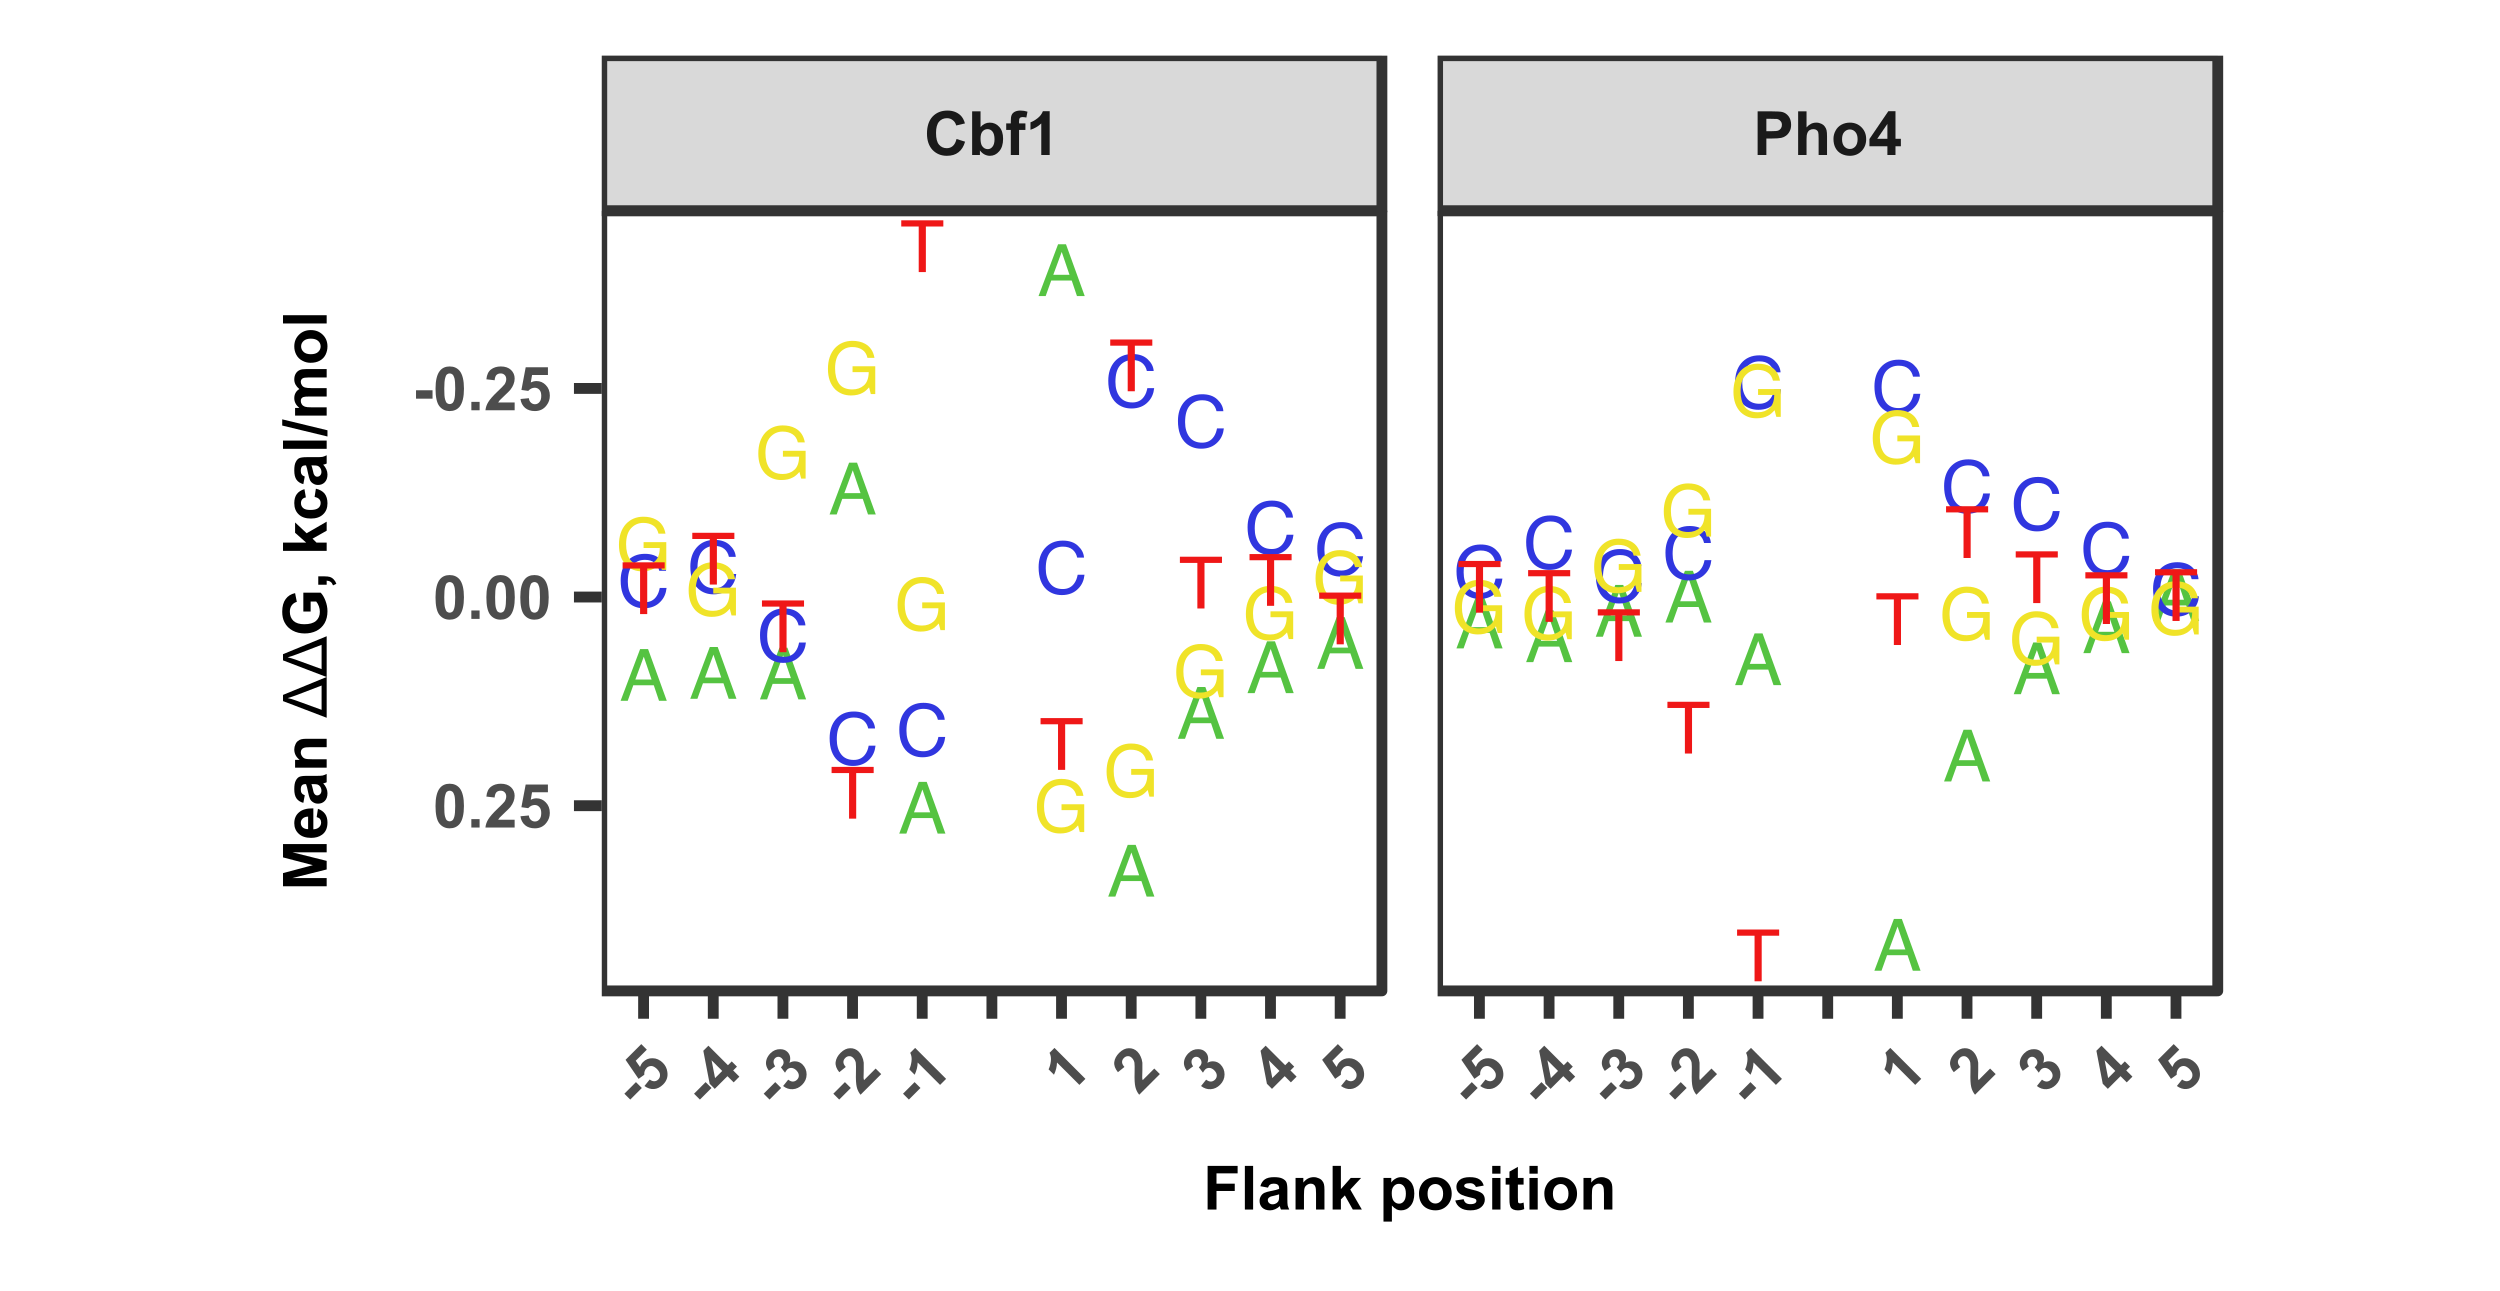 <?xml version="1.0" encoding="UTF-8"?>
<svg xmlns="http://www.w3.org/2000/svg" xmlns:xlink="http://www.w3.org/1999/xlink" width="246pt" height="127pt" viewBox="0 0 246 127" version="1.1">
<defs>
<g>
<symbol overflow="visible" id="glyph0-0">
<path style="stroke:none;" d="M 0.234 0 L 0.234 -5.094 L 4.281 -5.094 L 4.281 0 Z M 3.641 -0.641 L 3.641 -4.453 L 0.875 -4.453 L 0.875 -0.641 Z "/>
</symbol>
<symbol overflow="visible" id="glyph0-1">
<path style="stroke:none;" d="M 3.156 -2.094 L 2.391 -4.344 L 1.562 -2.094 Z M 2.031 -5.094 L 2.812 -5.094 L 4.656 0 L 3.891 0 L 3.375 -1.531 L 1.359 -1.531 L 0.812 0 L 0.109 0 Z M 2.375 -5.094 Z "/>
</symbol>
<symbol overflow="visible" id="glyph0-2">
<path style="stroke:none;" d="M 2.688 -5.234 C 3.332 -5.234 3.832 -5.062 4.188 -4.719 C 4.551 -4.383 4.75 -4 4.781 -3.562 L 4.109 -3.562 C 4.035 -3.895 3.883 -4.156 3.656 -4.344 C 3.426 -4.539 3.109 -4.641 2.703 -4.641 C 2.191 -4.641 1.781 -4.461 1.469 -4.109 C 1.164 -3.754 1.016 -3.211 1.016 -2.484 C 1.016 -1.891 1.156 -1.406 1.438 -1.031 C 1.719 -0.656 2.133 -0.469 2.688 -0.469 C 3.195 -0.469 3.582 -0.664 3.844 -1.062 C 3.988 -1.27 4.094 -1.539 4.156 -1.875 L 4.828 -1.875 C 4.773 -1.332 4.578 -0.883 4.234 -0.531 C 3.828 -0.094 3.281 0.125 2.594 0.125 C 2.008 0.125 1.516 -0.051 1.109 -0.406 C 0.578 -0.883 0.312 -1.617 0.312 -2.609 C 0.312 -3.359 0.508 -3.973 0.906 -4.453 C 1.344 -4.973 1.938 -5.234 2.688 -5.234 Z M 2.547 -5.234 Z "/>
</symbol>
<symbol overflow="visible" id="glyph0-3">
<path style="stroke:none;" d="M 2.75 -5.234 C 3.227 -5.234 3.641 -5.141 3.984 -4.953 C 4.492 -4.68 4.805 -4.219 4.922 -3.562 L 4.234 -3.562 C 4.148 -3.926 3.977 -4.191 3.719 -4.359 C 3.457 -4.535 3.129 -4.625 2.734 -4.625 C 2.254 -4.625 1.852 -4.445 1.531 -4.094 C 1.207 -3.738 1.047 -3.211 1.047 -2.516 C 1.047 -1.898 1.176 -1.398 1.438 -1.016 C 1.707 -0.641 2.145 -0.453 2.75 -0.453 C 3.207 -0.453 3.586 -0.586 3.891 -0.859 C 4.191 -1.129 4.348 -1.562 4.359 -2.156 L 2.766 -2.156 L 2.766 -2.734 L 5 -2.734 L 5 0 L 4.562 0 L 4.391 -0.656 C 4.16 -0.395 3.953 -0.219 3.766 -0.125 C 3.461 0.051 3.078 0.141 2.609 0.141 C 2.004 0.141 1.488 -0.055 1.062 -0.453 C 0.582 -0.941 0.344 -1.613 0.344 -2.469 C 0.344 -3.32 0.57 -4.004 1.031 -4.516 C 1.477 -4.992 2.051 -5.234 2.75 -5.234 Z M 2.625 -5.234 Z "/>
</symbol>
<symbol overflow="visible" id="glyph0-4">
<path style="stroke:none;" d="M 4.25 -5.094 L 4.25 -4.484 L 2.531 -4.484 L 2.531 0 L 1.828 0 L 1.828 -4.484 L 0.109 -4.484 L 0.109 -5.094 Z "/>
</symbol>
<symbol overflow="visible" id="glyph1-0">
<path style="stroke:none;" d="M 0.75 0 L 0.75 -3.75 L 3.75 -3.75 L 3.75 0 Z M 0.844 -0.094 L 3.656 -0.094 L 3.656 -3.656 L 0.844 -3.656 Z "/>
</symbol>
<symbol overflow="visible" id="glyph1-1">
<path style="stroke:none;" d="M 3.188 -1.578 L 4.031 -1.312 C 3.895 -0.844 3.676 -0.492 3.375 -0.266 C 3.082 -0.035 2.703 0.078 2.234 0.078 C 1.672 0.078 1.203 -0.113 0.828 -0.5 C 0.461 -0.895 0.281 -1.43 0.281 -2.109 C 0.281 -2.828 0.461 -3.383 0.828 -3.781 C 1.203 -4.176 1.691 -4.375 2.297 -4.375 C 2.816 -4.375 3.242 -4.219 3.578 -3.906 C 3.773 -3.719 3.922 -3.453 4.016 -3.109 L 3.156 -2.906 C 3.102 -3.125 2.992 -3.297 2.828 -3.422 C 2.672 -3.555 2.477 -3.625 2.25 -3.625 C 1.926 -3.625 1.664 -3.508 1.469 -3.281 C 1.27 -3.051 1.172 -2.68 1.172 -2.172 C 1.172 -1.629 1.27 -1.242 1.469 -1.016 C 1.664 -0.785 1.922 -0.672 2.234 -0.672 C 2.461 -0.672 2.66 -0.742 2.828 -0.891 C 2.992 -1.035 3.113 -1.266 3.188 -1.578 Z "/>
</symbol>
<symbol overflow="visible" id="glyph1-2">
<path style="stroke:none;" d="M 0.391 0 L 0.391 -4.297 L 1.219 -4.297 L 1.219 -2.75 C 1.469 -3.039 1.77 -3.188 2.125 -3.188 C 2.5 -3.188 2.812 -3.047 3.062 -2.766 C 3.312 -2.492 3.438 -2.102 3.438 -1.594 C 3.438 -1.062 3.305 -0.648 3.047 -0.359 C 2.797 -0.066 2.492 0.078 2.141 0.078 C 1.953 0.078 1.77 0.031 1.594 -0.062 C 1.426 -0.156 1.281 -0.285 1.156 -0.453 L 1.156 0 Z M 1.219 -1.625 C 1.219 -1.301 1.266 -1.062 1.359 -0.906 C 1.504 -0.688 1.695 -0.578 1.938 -0.578 C 2.113 -0.578 2.266 -0.656 2.391 -0.812 C 2.523 -0.969 2.594 -1.211 2.594 -1.547 C 2.594 -1.898 2.523 -2.156 2.391 -2.312 C 2.266 -2.469 2.102 -2.547 1.906 -2.547 C 1.707 -2.547 1.539 -2.469 1.406 -2.312 C 1.281 -2.164 1.219 -1.938 1.219 -1.625 Z "/>
</symbol>
<symbol overflow="visible" id="glyph1-3">
<path style="stroke:none;" d="M 0.078 -3.109 L 0.531 -3.109 L 0.531 -3.344 C 0.531 -3.602 0.555 -3.797 0.609 -3.922 C 0.66 -4.055 0.758 -4.164 0.906 -4.25 C 1.062 -4.332 1.254 -4.375 1.484 -4.375 C 1.723 -4.375 1.953 -4.336 2.172 -4.266 L 2.062 -3.688 C 1.926 -3.719 1.801 -3.734 1.688 -3.734 C 1.562 -3.734 1.473 -3.703 1.422 -3.641 C 1.367 -3.586 1.344 -3.484 1.344 -3.328 L 1.344 -3.109 L 1.969 -3.109 L 1.969 -2.469 L 1.344 -2.469 L 1.344 0 L 0.531 0 L 0.531 -2.469 L 0.078 -2.469 Z "/>
</symbol>
<symbol overflow="visible" id="glyph1-4">
<path style="stroke:none;" d="M 2.359 0 L 1.531 0 L 1.531 -3.109 C 1.238 -2.828 0.883 -2.617 0.469 -2.484 L 0.469 -3.219 C 0.688 -3.289 0.922 -3.426 1.172 -3.625 C 1.422 -3.82 1.594 -4.051 1.688 -4.312 L 2.359 -4.312 Z "/>
</symbol>
<symbol overflow="visible" id="glyph1-5">
<path style="stroke:none;" d="M 0.438 0 L 0.438 -4.297 L 1.828 -4.297 C 2.359 -4.297 2.703 -4.273 2.859 -4.234 C 3.109 -4.172 3.316 -4.031 3.484 -3.812 C 3.648 -3.594 3.734 -3.312 3.734 -2.969 C 3.734 -2.707 3.68 -2.488 3.578 -2.312 C 3.484 -2.133 3.363 -1.992 3.219 -1.891 C 3.07 -1.785 2.922 -1.719 2.766 -1.688 C 2.555 -1.645 2.258 -1.625 1.875 -1.625 L 1.297 -1.625 L 1.297 0 Z M 1.297 -3.562 L 1.297 -2.344 L 1.781 -2.344 C 2.125 -2.344 2.352 -2.363 2.469 -2.406 C 2.582 -2.457 2.672 -2.531 2.734 -2.625 C 2.797 -2.719 2.828 -2.832 2.828 -2.969 C 2.828 -3.125 2.781 -3.25 2.688 -3.344 C 2.602 -3.445 2.488 -3.516 2.344 -3.547 C 2.238 -3.555 2.031 -3.562 1.719 -3.562 Z "/>
</symbol>
<symbol overflow="visible" id="glyph1-6">
<path style="stroke:none;" d="M 1.25 -4.297 L 1.25 -2.719 C 1.52 -3.031 1.836 -3.188 2.203 -3.188 C 2.391 -3.188 2.555 -3.148 2.703 -3.078 C 2.859 -3.004 2.973 -2.91 3.047 -2.797 C 3.129 -2.691 3.188 -2.57 3.219 -2.438 C 3.25 -2.312 3.266 -2.109 3.266 -1.828 L 3.266 0 L 2.438 0 L 2.438 -1.641 C 2.438 -1.973 2.422 -2.18 2.391 -2.266 C 2.359 -2.348 2.301 -2.414 2.219 -2.469 C 2.145 -2.52 2.047 -2.547 1.922 -2.547 C 1.785 -2.547 1.664 -2.516 1.562 -2.453 C 1.457 -2.391 1.379 -2.289 1.328 -2.156 C 1.273 -2.02 1.25 -1.82 1.25 -1.562 L 1.25 0 L 0.422 0 L 0.422 -4.297 Z "/>
</symbol>
<symbol overflow="visible" id="glyph1-7">
<path style="stroke:none;" d="M 0.234 -1.594 C 0.234 -1.875 0.301 -2.141 0.438 -2.391 C 0.57 -2.648 0.766 -2.848 1.016 -2.984 C 1.266 -3.117 1.539 -3.188 1.844 -3.188 C 2.312 -3.188 2.695 -3.031 3 -2.719 C 3.301 -2.414 3.453 -2.031 3.453 -1.562 C 3.453 -1.094 3.301 -0.703 3 -0.391 C 2.695 -0.078 2.312 0.078 1.844 0.078 C 1.562 0.078 1.289 0.016 1.031 -0.109 C 0.77 -0.242 0.57 -0.438 0.438 -0.688 C 0.301 -0.938 0.234 -1.238 0.234 -1.594 Z M 1.078 -1.562 C 1.078 -1.25 1.148 -1.008 1.297 -0.844 C 1.453 -0.676 1.633 -0.594 1.844 -0.594 C 2.062 -0.594 2.242 -0.676 2.391 -0.844 C 2.535 -1.008 2.609 -1.25 2.609 -1.562 C 2.609 -1.863 2.535 -2.098 2.391 -2.266 C 2.242 -2.43 2.062 -2.516 1.844 -2.516 C 1.633 -2.516 1.453 -2.43 1.297 -2.266 C 1.148 -2.098 1.078 -1.863 1.078 -1.562 Z "/>
</symbol>
<symbol overflow="visible" id="glyph1-8">
<path style="stroke:none;" d="M 1.875 0 L 1.875 -0.859 L 0.109 -0.859 L 0.109 -1.578 L 1.969 -4.312 L 2.672 -4.312 L 2.672 -1.594 L 3.203 -1.594 L 3.203 -0.859 L 2.672 -0.859 L 2.672 0 Z M 1.875 -1.594 L 1.875 -3.062 L 0.875 -1.594 Z "/>
</symbol>
<symbol overflow="visible" id="glyph1-9">
<path style="stroke:none;" d="M 0.328 -1.141 L 0.328 -1.969 L 1.953 -1.969 L 1.953 -1.141 Z "/>
</symbol>
<symbol overflow="visible" id="glyph1-10">
<path style="stroke:none;" d="M 1.641 -4.312 C 2.055 -4.312 2.383 -4.164 2.625 -3.875 C 2.906 -3.52 3.047 -2.938 3.047 -2.125 C 3.047 -1.312 2.906 -0.723 2.625 -0.359 C 2.383 -0.066 2.055 0.078 1.641 0.078 C 1.223 0.078 0.883 -0.082 0.625 -0.406 C 0.375 -0.727 0.25 -1.301 0.25 -2.125 C 0.25 -2.938 0.391 -3.52 0.672 -3.875 C 0.898 -4.164 1.223 -4.312 1.641 -4.312 Z M 1.641 -3.625 C 1.547 -3.625 1.457 -3.594 1.375 -3.531 C 1.301 -3.469 1.242 -3.352 1.203 -3.188 C 1.141 -2.977 1.109 -2.625 1.109 -2.125 C 1.109 -1.613 1.133 -1.266 1.188 -1.078 C 1.238 -0.891 1.301 -0.766 1.375 -0.703 C 1.457 -0.641 1.547 -0.609 1.641 -0.609 C 1.742 -0.609 1.832 -0.641 1.906 -0.703 C 1.988 -0.766 2.051 -0.879 2.094 -1.047 C 2.156 -1.254 2.188 -1.613 2.188 -2.125 C 2.188 -2.625 2.16 -2.969 2.109 -3.156 C 2.055 -3.344 1.988 -3.469 1.906 -3.531 C 1.832 -3.594 1.742 -3.625 1.641 -3.625 Z "/>
</symbol>
<symbol overflow="visible" id="glyph1-11">
<path style="stroke:none;" d="M 0.438 0 L 0.438 -0.828 L 1.25 -0.828 L 1.25 0 Z "/>
</symbol>
<symbol overflow="visible" id="glyph1-12">
<path style="stroke:none;" d="M 3.031 -0.766 L 3.031 0 L 0.156 0 C 0.188 -0.289 0.281 -0.562 0.438 -0.812 C 0.594 -1.07 0.898 -1.422 1.359 -1.859 C 1.723 -2.203 1.953 -2.438 2.047 -2.562 C 2.148 -2.727 2.203 -2.895 2.203 -3.062 C 2.203 -3.238 2.148 -3.375 2.047 -3.469 C 1.953 -3.57 1.82 -3.625 1.656 -3.625 C 1.477 -3.625 1.336 -3.57 1.234 -3.469 C 1.141 -3.363 1.082 -3.191 1.062 -2.953 L 0.25 -3.047 C 0.289 -3.492 0.441 -3.816 0.703 -4.016 C 0.961 -4.211 1.285 -4.312 1.672 -4.312 C 2.098 -4.312 2.43 -4.195 2.672 -3.969 C 2.91 -3.738 3.031 -3.457 3.031 -3.125 C 3.031 -2.926 2.992 -2.738 2.922 -2.562 C 2.859 -2.383 2.754 -2.203 2.609 -2.016 C 2.504 -1.891 2.32 -1.707 2.062 -1.469 C 1.801 -1.227 1.633 -1.066 1.562 -0.984 C 1.5 -0.91 1.445 -0.836 1.406 -0.766 Z "/>
</symbol>
<symbol overflow="visible" id="glyph1-13">
<path style="stroke:none;" d="M 0.266 -1.109 L 1.094 -1.188 C 1.113 -1 1.18 -0.852 1.297 -0.75 C 1.41 -0.645 1.539 -0.594 1.688 -0.594 C 1.863 -0.594 2.008 -0.66 2.125 -0.797 C 2.25 -0.93 2.312 -1.141 2.312 -1.422 C 2.312 -1.691 2.25 -1.891 2.125 -2.016 C 2.008 -2.148 1.859 -2.219 1.672 -2.219 C 1.43 -2.219 1.219 -2.113 1.031 -1.906 L 0.359 -2 L 0.781 -4.234 L 2.969 -4.234 L 2.969 -3.469 L 1.406 -3.469 L 1.281 -2.734 C 1.469 -2.828 1.656 -2.875 1.844 -2.875 C 2.207 -2.875 2.516 -2.738 2.766 -2.469 C 3.023 -2.207 3.156 -1.863 3.156 -1.438 C 3.156 -1.082 3.051 -0.77 2.844 -0.5 C 2.562 -0.113 2.176 0.078 1.688 0.078 C 1.289 0.078 0.969 -0.023 0.719 -0.234 C 0.469 -0.453 0.316 -0.742 0.266 -1.109 Z "/>
</symbol>
<symbol overflow="visible" id="glyph1-14">
<path style="stroke:none;" d="M 0.438 0 L 0.438 -4.297 L 3.391 -4.297 L 3.391 -3.562 L 1.312 -3.562 L 1.312 -2.547 L 3.109 -2.547 L 3.109 -1.828 L 1.312 -1.828 L 1.312 0 Z "/>
</symbol>
<symbol overflow="visible" id="glyph1-15">
<path style="stroke:none;" d="M 0.438 0 L 0.438 -4.297 L 1.25 -4.297 L 1.25 0 Z "/>
</symbol>
<symbol overflow="visible" id="glyph1-16">
<path style="stroke:none;" d="M 1.047 -2.156 L 0.297 -2.297 C 0.379 -2.598 0.523 -2.82 0.734 -2.969 C 0.941 -3.113 1.242 -3.188 1.641 -3.188 C 2.016 -3.188 2.289 -3.141 2.469 -3.047 C 2.645 -2.961 2.77 -2.852 2.844 -2.719 C 2.914 -2.582 2.953 -2.336 2.953 -1.984 L 2.953 -1.016 C 2.953 -0.742 2.961 -0.539 2.984 -0.406 C 3.016 -0.281 3.066 -0.145 3.141 0 L 2.328 0 C 2.297 -0.051 2.266 -0.133 2.234 -0.25 C 2.223 -0.289 2.219 -0.32 2.219 -0.344 C 2.07 -0.207 1.914 -0.102 1.75 -0.031 C 1.594 0.039 1.426 0.078 1.25 0.078 C 0.926 0.078 0.672 -0.008 0.484 -0.188 C 0.305 -0.363 0.219 -0.582 0.219 -0.844 C 0.219 -1.02 0.258 -1.176 0.344 -1.312 C 0.426 -1.457 0.539 -1.566 0.688 -1.641 C 0.844 -1.711 1.062 -1.773 1.344 -1.828 C 1.727 -1.898 1.992 -1.969 2.141 -2.031 L 2.141 -2.109 C 2.141 -2.266 2.098 -2.375 2.016 -2.438 C 1.941 -2.508 1.801 -2.547 1.594 -2.547 C 1.445 -2.547 1.332 -2.516 1.25 -2.453 C 1.164 -2.398 1.098 -2.301 1.047 -2.156 Z M 2.141 -1.5 C 2.035 -1.457 1.867 -1.41 1.641 -1.359 C 1.41 -1.316 1.266 -1.27 1.203 -1.219 C 1.086 -1.145 1.031 -1.051 1.031 -0.938 C 1.031 -0.82 1.07 -0.723 1.156 -0.641 C 1.25 -0.555 1.363 -0.516 1.5 -0.516 C 1.645 -0.516 1.785 -0.562 1.922 -0.656 C 2.016 -0.727 2.078 -0.816 2.109 -0.922 C 2.129 -0.992 2.141 -1.129 2.141 -1.328 Z "/>
</symbol>
<symbol overflow="visible" id="glyph1-17">
<path style="stroke:none;" d="M 3.266 0 L 2.438 0 L 2.438 -1.594 C 2.438 -1.926 2.414 -2.141 2.375 -2.234 C 2.344 -2.336 2.285 -2.414 2.203 -2.469 C 2.129 -2.52 2.035 -2.547 1.922 -2.547 C 1.785 -2.547 1.66 -2.504 1.547 -2.422 C 1.43 -2.348 1.352 -2.25 1.312 -2.125 C 1.27 -2 1.25 -1.758 1.25 -1.406 L 1.25 0 L 0.422 0 L 0.422 -3.109 L 1.188 -3.109 L 1.188 -2.656 C 1.457 -3.008 1.801 -3.188 2.219 -3.188 C 2.395 -3.188 2.555 -3.148 2.703 -3.078 C 2.859 -3.016 2.973 -2.93 3.047 -2.828 C 3.129 -2.734 3.188 -2.617 3.219 -2.484 C 3.25 -2.359 3.266 -2.176 3.266 -1.938 Z "/>
</symbol>
<symbol overflow="visible" id="glyph1-18">
<path style="stroke:none;" d="M 0.406 0 L 0.406 -4.297 L 1.219 -4.297 L 1.219 -2.016 L 2.188 -3.109 L 3.203 -3.109 L 2.141 -1.969 L 3.281 0 L 2.391 0 L 1.609 -1.391 L 1.219 -1 L 1.219 0 Z "/>
</symbol>
<symbol overflow="visible" id="glyph1-19">
<path style="stroke:none;" d=""/>
</symbol>
<symbol overflow="visible" id="glyph1-20">
<path style="stroke:none;" d="M 0.406 -3.109 L 1.172 -3.109 L 1.172 -2.656 C 1.273 -2.812 1.41 -2.938 1.578 -3.031 C 1.742 -3.133 1.93 -3.188 2.141 -3.188 C 2.504 -3.188 2.812 -3.039 3.062 -2.75 C 3.312 -2.469 3.438 -2.078 3.438 -1.578 C 3.438 -1.055 3.312 -0.648 3.062 -0.359 C 2.812 -0.066 2.504 0.078 2.141 0.078 C 1.961 0.078 1.805 0.039 1.672 -0.031 C 1.535 -0.102 1.391 -0.223 1.234 -0.391 L 1.234 1.188 L 0.406 1.188 Z M 1.219 -1.609 C 1.219 -1.254 1.285 -0.992 1.422 -0.828 C 1.566 -0.66 1.738 -0.578 1.938 -0.578 C 2.125 -0.578 2.281 -0.656 2.406 -0.812 C 2.539 -0.969 2.609 -1.219 2.609 -1.562 C 2.609 -1.895 2.539 -2.141 2.406 -2.297 C 2.281 -2.453 2.117 -2.531 1.922 -2.531 C 1.723 -2.531 1.555 -2.453 1.422 -2.297 C 1.285 -2.141 1.219 -1.91 1.219 -1.609 Z "/>
</symbol>
<symbol overflow="visible" id="glyph1-21">
<path style="stroke:none;" d="M 0.141 -0.891 L 0.969 -1.016 C 1 -0.859 1.066 -0.738 1.172 -0.656 C 1.285 -0.57 1.438 -0.531 1.625 -0.531 C 1.844 -0.531 2.004 -0.566 2.109 -0.641 C 2.18 -0.691 2.219 -0.766 2.219 -0.859 C 2.219 -0.922 2.195 -0.973 2.156 -1.016 C 2.113 -1.055 2.023 -1.094 1.891 -1.125 C 1.223 -1.27 0.801 -1.406 0.625 -1.531 C 0.375 -1.695 0.25 -1.93 0.25 -2.234 C 0.25 -2.492 0.352 -2.719 0.562 -2.906 C 0.781 -3.094 1.113 -3.188 1.562 -3.188 C 1.988 -3.188 2.305 -3.113 2.516 -2.969 C 2.723 -2.832 2.863 -2.629 2.938 -2.359 L 2.172 -2.219 C 2.129 -2.332 2.062 -2.422 1.969 -2.484 C 1.883 -2.555 1.754 -2.594 1.578 -2.594 C 1.359 -2.594 1.203 -2.562 1.109 -2.5 C 1.047 -2.457 1.016 -2.398 1.016 -2.328 C 1.016 -2.273 1.047 -2.227 1.109 -2.188 C 1.18 -2.125 1.438 -2.039 1.875 -1.938 C 2.312 -1.844 2.617 -1.723 2.797 -1.578 C 2.961 -1.43 3.047 -1.227 3.047 -0.969 C 3.047 -0.688 2.926 -0.441 2.688 -0.234 C 2.445 -0.023 2.094 0.078 1.625 0.078 C 1.207 0.078 0.875 -0.008 0.625 -0.188 C 0.375 -0.363 0.211 -0.598 0.141 -0.891 Z "/>
</symbol>
<symbol overflow="visible" id="glyph1-22">
<path style="stroke:none;" d="M 0.438 -3.531 L 0.438 -4.297 L 1.25 -4.297 L 1.25 -3.531 Z M 0.438 0 L 0.438 -3.109 L 1.25 -3.109 L 1.25 0 Z "/>
</symbol>
<symbol overflow="visible" id="glyph1-23">
<path style="stroke:none;" d="M 1.859 -3.109 L 1.859 -2.453 L 1.297 -2.453 L 1.297 -1.203 C 1.297 -0.953 1.301 -0.801 1.312 -0.75 C 1.32 -0.707 1.344 -0.672 1.375 -0.641 C 1.414 -0.617 1.469 -0.609 1.531 -0.609 C 1.602 -0.609 1.711 -0.633 1.859 -0.688 L 1.922 -0.047 C 1.734 0.035 1.52 0.078 1.281 0.078 C 1.125 0.078 0.984 0.051 0.859 0 C 0.742 -0.051 0.66 -0.113 0.609 -0.188 C 0.555 -0.27 0.52 -0.379 0.5 -0.516 C 0.477 -0.609 0.469 -0.801 0.469 -1.094 L 0.469 -2.453 L 0.094 -2.453 L 0.094 -3.109 L 0.469 -3.109 L 0.469 -3.734 L 1.297 -4.203 L 1.297 -3.109 Z "/>
</symbol>
<symbol overflow="visible" id="glyph2-0">
<path style="stroke:none;" d="M 0.531 -0.531 L -2.125 -3.188 L 0 -5.312 L 2.656 -2.656 Z M 0.531 -0.656 L 2.516 -2.641 L 0 -5.156 L -1.984 -3.172 Z "/>
</symbol>
<symbol overflow="visible" id="glyph2-1">
<path style="stroke:none;" d="M -0.578 -1.047 L -1.156 -1.625 L -0.016 -2.766 L 0.562 -2.188 Z "/>
</symbol>
<symbol overflow="visible" id="glyph2-2">
<path style="stroke:none;" d="M -0.594 -0.969 L -0.078 -1.609 C 0.078 -1.492 0.227 -1.438 0.375 -1.438 C 0.531 -1.445 0.66 -1.504 0.766 -1.609 C 0.891 -1.734 0.945 -1.883 0.938 -2.062 C 0.938 -2.25 0.836 -2.441 0.641 -2.641 C 0.441 -2.836 0.254 -2.938 0.078 -2.938 C -0.098 -2.938 -0.25 -2.875 -0.375 -2.75 C -0.551 -2.57 -0.629 -2.348 -0.609 -2.078 L -1.172 -1.672 L -2.453 -3.547 L -0.906 -5.094 L -0.359 -4.547 L -1.453 -3.453 L -1.031 -2.844 C -0.957 -3.039 -0.859 -3.203 -0.734 -3.328 C -0.473 -3.586 -0.16 -3.711 0.203 -3.703 C 0.578 -3.703 0.914 -3.551 1.219 -3.25 C 1.469 -3 1.613 -2.707 1.656 -2.375 C 1.738 -1.895 1.602 -1.477 1.25 -1.125 C 0.969 -0.844 0.664 -0.691 0.344 -0.672 C 0.02 -0.648 -0.289 -0.75 -0.594 -0.969 Z "/>
</symbol>
<symbol overflow="visible" id="glyph2-3">
<path style="stroke:none;" d="M 1.328 -1.328 L 0.719 -1.938 L -0.531 -0.688 L -1.031 -1.188 L -1.656 -4.438 L -1.156 -4.938 L 0.766 -3.016 L 1.141 -3.391 L 1.656 -2.875 L 1.281 -2.5 L 1.891 -1.891 Z M 0.203 -2.453 L -0.844 -3.5 L -0.5 -1.75 Z "/>
</symbol>
<symbol overflow="visible" id="glyph2-4">
<path style="stroke:none;" d="M -0.656 -0.969 L -0.156 -1.594 C 0.008 -1.469 0.164 -1.406 0.312 -1.406 C 0.469 -1.414 0.602 -1.477 0.719 -1.594 C 0.844 -1.719 0.898 -1.863 0.891 -2.031 C 0.879 -2.195 0.797 -2.359 0.641 -2.516 C 0.492 -2.66 0.336 -2.738 0.172 -2.75 C 0.004 -2.758 -0.133 -2.707 -0.25 -2.594 C -0.32 -2.52 -0.395 -2.414 -0.469 -2.281 L -0.875 -2.812 C -0.707 -2.957 -0.617 -3.109 -0.609 -3.266 C -0.609 -3.43 -0.664 -3.57 -0.781 -3.688 C -0.883 -3.789 -1 -3.844 -1.125 -3.844 C -1.25 -3.844 -1.359 -3.797 -1.453 -3.703 C -1.555 -3.598 -1.602 -3.473 -1.594 -3.328 C -1.594 -3.191 -1.539 -3.051 -1.438 -2.906 L -2.047 -2.453 C -2.203 -2.672 -2.297 -2.875 -2.328 -3.062 C -2.359 -3.25 -2.336 -3.441 -2.266 -3.641 C -2.191 -3.836 -2.07 -4.02 -1.906 -4.188 C -1.625 -4.469 -1.301 -4.602 -0.938 -4.594 C -0.645 -4.594 -0.41 -4.504 -0.234 -4.328 C 0.047 -4.047 0.113 -3.688 -0.031 -3.25 C 0.176 -3.375 0.395 -3.422 0.625 -3.391 C 0.863 -3.367 1.07 -3.27 1.25 -3.094 C 1.52 -2.82 1.656 -2.492 1.656 -2.109 C 1.656 -1.723 1.508 -1.383 1.219 -1.094 C 0.945 -0.82 0.641 -0.676 0.297 -0.656 C -0.047 -0.633 -0.363 -0.738 -0.656 -0.969 Z "/>
</symbol>
<symbol overflow="visible" id="glyph2-5">
<path style="stroke:none;" d="M 1.594 -2.688 L 2.141 -2.141 L 0.109 -0.109 C -0.078 -0.336 -0.203 -0.594 -0.266 -0.875 C -0.336 -1.164 -0.363 -1.633 -0.344 -2.281 C -0.332 -2.77 -0.336 -3.098 -0.359 -3.266 C -0.398 -3.453 -0.484 -3.609 -0.609 -3.734 C -0.734 -3.859 -0.863 -3.914 -1 -3.906 C -1.145 -3.906 -1.273 -3.848 -1.391 -3.734 C -1.516 -3.609 -1.578 -3.473 -1.578 -3.328 C -1.578 -3.18 -1.5 -3.02 -1.344 -2.844 L -1.984 -2.328 C -2.266 -2.672 -2.383 -3.004 -2.344 -3.328 C -2.301 -3.648 -2.141 -3.953 -1.859 -4.234 C -1.555 -4.535 -1.238 -4.688 -0.906 -4.688 C -0.582 -4.695 -0.301 -4.582 -0.062 -4.344 C 0.07 -4.207 0.176 -4.051 0.25 -3.875 C 0.332 -3.707 0.391 -3.504 0.422 -3.266 C 0.43 -3.109 0.43 -2.852 0.422 -2.5 C 0.41 -2.145 0.406 -1.914 0.406 -1.812 C 0.406 -1.707 0.422 -1.617 0.453 -1.547 Z "/>
</symbol>
<symbol overflow="visible" id="glyph2-6">
<path style="stroke:none;" d="M 1.672 -1.672 L 1.078 -1.078 L -1.125 -3.281 C -1.133 -2.875 -1.234 -2.473 -1.422 -2.078 L -1.953 -2.609 C -1.848 -2.816 -1.773 -3.078 -1.734 -3.391 C -1.691 -3.703 -1.734 -3.984 -1.859 -4.234 L -1.375 -4.719 Z "/>
</symbol>
<symbol overflow="visible" id="glyph3-0">
<path style="stroke:none;" d="M 0 -0.75 L -3.75 -0.75 L -3.75 -3.75 L 0 -3.75 Z M -0.094 -0.844 L -0.094 -3.656 L -3.656 -3.656 L -3.656 -0.844 Z "/>
</symbol>
<symbol overflow="visible" id="glyph3-1">
<path style="stroke:none;" d="M 0 -0.422 L -4.297 -0.422 L -4.297 -1.719 L -1.359 -2.5 L -4.297 -3.266 L -4.297 -4.578 L 0 -4.578 L 0 -3.766 L -3.375 -3.766 L 0 -2.922 L 0 -2.078 L -3.375 -1.234 L 0 -1.234 Z "/>
</symbol>
<symbol overflow="visible" id="glyph3-2">
<path style="stroke:none;" d="M -0.984 -2.234 L -0.859 -3.047 C -0.555 -2.941 -0.32 -2.773 -0.156 -2.547 C 0 -2.328 0.078 -2.047 0.078 -1.703 C 0.078 -1.16 -0.098 -0.758 -0.453 -0.5 C -0.742 -0.289 -1.102 -0.188 -1.531 -0.188 C -2.051 -0.188 -2.457 -0.32 -2.75 -0.594 C -3.039 -0.863 -3.188 -1.207 -3.188 -1.625 C -3.188 -2.082 -3.031 -2.441 -2.719 -2.703 C -2.414 -2.973 -1.945 -3.102 -1.312 -3.094 L -1.312 -1.031 C -1.07 -1.039 -0.883 -1.109 -0.75 -1.234 C -0.613 -1.359 -0.547 -1.516 -0.547 -1.703 C -0.547 -1.836 -0.578 -1.945 -0.641 -2.031 C -0.711 -2.125 -0.828 -2.191 -0.984 -2.234 Z M -1.828 -2.281 C -2.066 -2.27 -2.242 -2.207 -2.359 -2.094 C -2.484 -1.977 -2.547 -1.836 -2.547 -1.672 C -2.547 -1.484 -2.484 -1.332 -2.359 -1.219 C -2.223 -1.102 -2.047 -1.047 -1.828 -1.047 Z "/>
</symbol>
<symbol overflow="visible" id="glyph3-3">
<path style="stroke:none;" d="M -2.156 -1.047 L -2.297 -0.297 C -2.598 -0.379 -2.82 -0.523 -2.969 -0.734 C -3.113 -0.941 -3.188 -1.242 -3.188 -1.641 C -3.188 -2.016 -3.141 -2.289 -3.047 -2.469 C -2.961 -2.645 -2.852 -2.77 -2.719 -2.844 C -2.582 -2.914 -2.336 -2.953 -1.984 -2.953 L -1.016 -2.953 C -0.742 -2.953 -0.539 -2.961 -0.406 -2.984 C -0.281 -3.016 -0.145 -3.066 0 -3.141 L 0 -2.328 C -0.051 -2.297 -0.133 -2.266 -0.25 -2.234 C -0.289 -2.223 -0.32 -2.219 -0.344 -2.219 C -0.207 -2.07 -0.102 -1.914 -0.031 -1.75 C 0.039 -1.594 0.078 -1.426 0.078 -1.25 C 0.078 -0.926 -0.008 -0.672 -0.188 -0.484 C -0.363 -0.305 -0.582 -0.219 -0.844 -0.219 C -1.02 -0.219 -1.176 -0.258 -1.312 -0.344 C -1.457 -0.426 -1.566 -0.539 -1.641 -0.688 C -1.711 -0.844 -1.773 -1.062 -1.828 -1.344 C -1.898 -1.727 -1.969 -1.992 -2.031 -2.141 L -2.109 -2.141 C -2.266 -2.141 -2.375 -2.098 -2.438 -2.016 C -2.508 -1.941 -2.547 -1.801 -2.547 -1.594 C -2.547 -1.445 -2.516 -1.332 -2.453 -1.25 C -2.398 -1.164 -2.301 -1.098 -2.156 -1.047 Z M -1.5 -2.141 C -1.457 -2.035 -1.41 -1.867 -1.359 -1.641 C -1.316 -1.41 -1.27 -1.266 -1.219 -1.203 C -1.145 -1.086 -1.051 -1.031 -0.938 -1.031 C -0.82 -1.031 -0.723 -1.07 -0.641 -1.156 C -0.555 -1.25 -0.516 -1.363 -0.516 -1.5 C -0.516 -1.645 -0.562 -1.785 -0.656 -1.922 C -0.727 -2.016 -0.816 -2.078 -0.922 -2.109 C -0.992 -2.129 -1.129 -2.141 -1.328 -2.141 Z "/>
</symbol>
<symbol overflow="visible" id="glyph3-4">
<path style="stroke:none;" d="M 0 -3.266 L 0 -2.438 L -1.594 -2.438 C -1.926 -2.438 -2.141 -2.414 -2.234 -2.375 C -2.336 -2.344 -2.414 -2.285 -2.469 -2.203 C -2.52 -2.129 -2.547 -2.035 -2.547 -1.922 C -2.547 -1.785 -2.504 -1.66 -2.422 -1.547 C -2.348 -1.43 -2.25 -1.352 -2.125 -1.312 C -2 -1.27 -1.758 -1.25 -1.406 -1.25 L 0 -1.25 L 0 -0.422 L -3.109 -0.422 L -3.109 -1.188 L -2.656 -1.188 C -3.008 -1.457 -3.188 -1.801 -3.188 -2.219 C -3.188 -2.395 -3.148 -2.555 -3.078 -2.703 C -3.016 -2.859 -2.93 -2.973 -2.828 -3.047 C -2.734 -3.129 -2.617 -3.188 -2.484 -3.219 C -2.359 -3.25 -2.176 -3.266 -1.938 -3.266 Z "/>
</symbol>
<symbol overflow="visible" id="glyph3-5">
<path style="stroke:none;" d=""/>
</symbol>
<symbol overflow="visible" id="glyph3-6">
<path style="stroke:none;" d="M -1.578 -2.438 L -2.297 -2.438 L -2.297 -4.297 L -0.594 -4.297 C -0.414 -4.117 -0.258 -3.859 -0.125 -3.516 C 0.008 -3.172 0.078 -2.82 0.078 -2.469 C 0.078 -2.02 -0.016 -1.629 -0.203 -1.297 C -0.398 -0.961 -0.672 -0.707 -1.016 -0.531 C -1.367 -0.363 -1.75 -0.281 -2.156 -0.281 C -2.602 -0.281 -3 -0.375 -3.344 -0.562 C -3.695 -0.75 -3.969 -1.023 -4.156 -1.391 C -4.301 -1.672 -4.375 -2.016 -4.375 -2.422 C -4.375 -2.953 -4.258 -3.367 -4.031 -3.672 C -3.812 -3.973 -3.504 -4.164 -3.109 -4.25 L -2.938 -3.391 C -3.156 -3.328 -3.32 -3.211 -3.438 -3.047 C -3.562 -2.879 -3.625 -2.672 -3.625 -2.422 C -3.625 -2.047 -3.504 -1.742 -3.266 -1.516 C -3.023 -1.297 -2.672 -1.188 -2.203 -1.188 C -1.691 -1.188 -1.305 -1.297 -1.047 -1.516 C -0.797 -1.742 -0.672 -2.039 -0.672 -2.406 C -0.672 -2.594 -0.703 -2.773 -0.766 -2.953 C -0.836 -3.141 -0.926 -3.297 -1.031 -3.422 L -1.578 -3.422 Z "/>
</symbol>
<symbol overflow="visible" id="glyph3-7">
<path style="stroke:none;" d="M -0.828 -0.406 L -0.828 -1.234 L -0.234 -1.234 C 0.004 -1.234 0.191 -1.211 0.328 -1.172 C 0.461 -1.129 0.582 -1.051 0.688 -0.938 C 0.801 -0.82 0.891 -0.676 0.953 -0.5 L 0.625 -0.344 C 0.562 -0.508 0.484 -0.625 0.391 -0.688 C 0.297 -0.758 0.164 -0.801 0 -0.812 L 0 -0.406 Z "/>
</symbol>
<symbol overflow="visible" id="glyph3-8">
<path style="stroke:none;" d="M 0 -0.406 L -4.297 -0.406 L -4.297 -1.219 L -2.016 -1.219 L -3.109 -2.188 L -3.109 -3.203 L -1.969 -2.141 L 0 -3.281 L 0 -2.391 L -1.391 -1.609 L -1 -1.219 L 0 -1.219 Z "/>
</symbol>
<symbol overflow="visible" id="glyph3-9">
<path style="stroke:none;" d="M -2.188 -3.141 L -2.047 -2.328 C -2.203 -2.305 -2.32 -2.242 -2.406 -2.141 C -2.488 -2.047 -2.531 -1.922 -2.531 -1.766 C -2.531 -1.566 -2.457 -1.406 -2.312 -1.281 C -2.176 -1.156 -1.941 -1.094 -1.609 -1.094 C -1.242 -1.094 -0.984 -1.156 -0.828 -1.281 C -0.672 -1.406 -0.594 -1.57 -0.594 -1.781 C -0.594 -1.938 -0.641 -2.062 -0.734 -2.156 C -0.828 -2.258 -0.977 -2.332 -1.188 -2.375 L -1.062 -3.188 C -0.688 -3.102 -0.398 -2.941 -0.203 -2.703 C -0.016 -2.461 0.078 -2.145 0.078 -1.75 C 0.078 -1.289 -0.066 -0.926 -0.359 -0.656 C -0.648 -0.383 -1.047 -0.25 -1.547 -0.25 C -2.066 -0.25 -2.469 -0.383 -2.75 -0.656 C -3.039 -0.926 -3.188 -1.297 -3.188 -1.766 C -3.188 -2.141 -3.102 -2.438 -2.938 -2.656 C -2.77 -2.883 -2.52 -3.047 -2.188 -3.141 Z "/>
</symbol>
<symbol overflow="visible" id="glyph3-10">
<path style="stroke:none;" d="M 0 -0.438 L -4.297 -0.438 L -4.297 -1.25 L 0 -1.25 Z "/>
</symbol>
<symbol overflow="visible" id="glyph3-11">
<path style="stroke:none;" d="M 0.078 0.016 L -4.375 -1.062 L -4.375 -1.672 L 0.078 -0.594 Z "/>
</symbol>
<symbol overflow="visible" id="glyph3-12">
<path style="stroke:none;" d="M -3.109 -0.375 L -3.109 -1.125 L -2.688 -1.125 C -3.02 -1.395 -3.188 -1.719 -3.188 -2.094 C -3.188 -2.289 -3.145 -2.461 -3.062 -2.609 C -2.977 -2.766 -2.852 -2.891 -2.688 -2.984 C -2.852 -3.117 -2.977 -3.266 -3.062 -3.422 C -3.145 -3.578 -3.188 -3.742 -3.188 -3.922 C -3.188 -4.148 -3.141 -4.344 -3.047 -4.5 C -2.953 -4.664 -2.816 -4.785 -2.641 -4.859 C -2.504 -4.922 -2.285 -4.953 -1.984 -4.953 L 0 -4.953 L 0 -4.125 L -1.781 -4.125 C -2.082 -4.125 -2.281 -4.094 -2.375 -4.031 C -2.488 -3.957 -2.547 -3.844 -2.547 -3.688 C -2.547 -3.57 -2.508 -3.461 -2.438 -3.359 C -2.375 -3.254 -2.273 -3.18 -2.141 -3.141 C -2.004 -3.098 -1.789 -3.078 -1.5 -3.078 L 0 -3.078 L 0 -2.25 L -1.703 -2.25 C -2.004 -2.25 -2.195 -2.234 -2.281 -2.203 C -2.375 -2.172 -2.441 -2.125 -2.484 -2.062 C -2.523 -2.008 -2.547 -1.926 -2.547 -1.812 C -2.547 -1.688 -2.508 -1.57 -2.438 -1.469 C -2.375 -1.375 -2.273 -1.301 -2.141 -1.25 C -2.016 -1.207 -1.805 -1.188 -1.516 -1.188 L 0 -1.188 L 0 -0.375 Z "/>
</symbol>
<symbol overflow="visible" id="glyph3-13">
<path style="stroke:none;" d="M -1.594 -0.234 C -1.875 -0.234 -2.141 -0.301 -2.391 -0.438 C -2.648 -0.57 -2.848 -0.766 -2.984 -1.016 C -3.117 -1.266 -3.188 -1.539 -3.188 -1.844 C -3.188 -2.312 -3.031 -2.695 -2.719 -3 C -2.414 -3.301 -2.031 -3.453 -1.562 -3.453 C -1.094 -3.453 -0.703 -3.301 -0.391 -3 C -0.078 -2.695 0.078 -2.312 0.078 -1.844 C 0.078 -1.562 0.016 -1.289 -0.109 -1.031 C -0.242 -0.77 -0.438 -0.57 -0.688 -0.438 C -0.938 -0.301 -1.238 -0.234 -1.594 -0.234 Z M -1.562 -1.078 C -1.25 -1.078 -1.008 -1.148 -0.844 -1.297 C -0.676 -1.453 -0.594 -1.633 -0.594 -1.844 C -0.594 -2.062 -0.676 -2.242 -0.844 -2.391 C -1.008 -2.535 -1.25 -2.609 -1.562 -2.609 C -1.863 -2.609 -2.098 -2.535 -2.266 -2.391 C -2.43 -2.242 -2.516 -2.062 -2.516 -1.844 C -2.516 -1.633 -2.43 -1.453 -2.266 -1.297 C -2.098 -1.148 -1.863 -1.078 -1.562 -1.078 Z "/>
</symbol>
<symbol overflow="visible" id="glyph4-0">
<path style="stroke:none;" d="M 0 -0.75 L -3.75 -0.75 L -3.75 -3.75 L 0 -3.75 Z M -0.094 -0.844 L -0.094 -3.656 L -3.656 -3.656 L -3.656 -0.844 Z "/>
</symbol>
<symbol overflow="visible" id="glyph4-1">
<path style="stroke:none;" d="M 0 0 L -4.297 -1.641 L -4.297 -2.25 L 0 -4.016 Z M -0.5 -0.781 L -0.5 -3.172 L -2.953 -2.234 C -3.316 -2.098 -3.613 -2 -3.844 -1.938 C -3.582 -1.883 -3.312 -1.805 -3.031 -1.703 Z "/>
</symbol>
</g>
<clipPath id="clip1">
  <path d="M 22.293 0 L 224 0 L 224 127 L 22.293 127 Z "/>
</clipPath>
<clipPath id="clip2">
  <path d="M 22.293 0 L 224.711 0 L 224.711 127 L 22.293 127 Z "/>
</clipPath>
<clipPath id="clip3">
  <path d="M 59.215 20.734 L 136 20.734 L 136 98 L 59.215 98 Z "/>
</clipPath>
<clipPath id="clip4">
  <path d="M 59.215 20.734 L 136.98 20.734 L 136.98 98.5 L 59.215 98.5 Z "/>
</clipPath>
<clipPath id="clip5">
  <path d="M 141.461 20.734 L 219 20.734 L 219 98 L 141.461 98 Z "/>
</clipPath>
<clipPath id="clip6">
  <path d="M 141.461 20.734 L 219 20.734 L 219 98.5 L 141.461 98.5 Z "/>
</clipPath>
<clipPath id="clip7">
  <path d="M 59.215 5.48 L 136 5.48 L 136 21 L 59.215 21 Z "/>
</clipPath>
<clipPath id="clip8">
  <path d="M 59.215 5.48 L 136.98 5.48 L 136.98 21.734 L 59.215 21.734 Z "/>
</clipPath>
<clipPath id="clip9">
  <path d="M 141.461 5.48 L 219 5.48 L 219 21 L 141.461 21 Z "/>
</clipPath>
<clipPath id="clip10">
  <path d="M 141.461 5.48 L 219 5.48 L 219 21.734 L 141.461 21.734 Z "/>
</clipPath>
</defs>
<g id="surface237">
<rect x="0" y="0" width="246" height="127" style="fill:rgb(100%,100%,100%);fill-opacity:1;stroke:none;"/>
<g clip-path="url(#clip1)" clip-rule="nonzero">
<path style=" stroke:none;fill-rule:nonzero;fill:rgb(100%,100%,100%);fill-opacity:1;" d="M 22.293 127 L 223.711 127 L 223.711 0 L 22.293 0 Z "/>
</g>
<g clip-path="url(#clip2)" clip-rule="nonzero">
<path style="fill:none;stroke-width:1.067;stroke-linecap:round;stroke-linejoin:round;stroke:rgb(100%,100%,100%);stroke-opacity:1;stroke-miterlimit:10;" d="M 22.293 127 L 223.711 127 L 223.711 0 L 22.293 0 Z "/>
</g>
<g clip-path="url(#clip3)" clip-rule="nonzero">
<path style=" stroke:none;fill-rule:nonzero;fill:rgb(100%,100%,100%);fill-opacity:1;" d="M 59.215 97.504 L 135.98 97.504 L 135.98 20.738 L 59.215 20.738 Z "/>
</g>
<g style="fill:rgb(33.333%,76.471%,25.49%);fill-opacity:1;">
  <use xlink:href="#glyph0-1" x="60.957" y="68.961"/>
</g>
<g style="fill:rgb(18.824%,21.176%,87.451%);fill-opacity:1;">
  <use xlink:href="#glyph0-2" x="60.762" y="59.73"/>
</g>
<g style="fill:rgb(94.118%,89.02%,15.686%);fill-opacity:1;">
  <use xlink:href="#glyph0-3" x="60.562" y="56.078"/>
</g>
<g style="fill:rgb(93.725%,9.02%,9.02%);fill-opacity:1;">
  <use xlink:href="#glyph0-4" x="61.156" y="60.426"/>
</g>
<g style="fill:rgb(33.333%,76.471%,25.49%);fill-opacity:1;">
  <use xlink:href="#glyph0-1" x="67.812" y="68.762"/>
</g>
<g style="fill:rgb(18.824%,21.176%,87.451%);fill-opacity:1;">
  <use xlink:href="#glyph0-2" x="67.617" y="58.359"/>
</g>
<g style="fill:rgb(94.118%,89.02%,15.686%);fill-opacity:1;">
  <use xlink:href="#glyph0-3" x="67.418" y="60.559"/>
</g>
<g style="fill:rgb(93.725%,9.02%,9.02%);fill-opacity:1;">
  <use xlink:href="#glyph0-4" x="68.012" y="57.52"/>
</g>
<g style="fill:rgb(33.333%,76.471%,25.49%);fill-opacity:1;">
  <use xlink:href="#glyph0-1" x="74.668" y="68.824"/>
</g>
<g style="fill:rgb(18.824%,21.176%,87.451%);fill-opacity:1;">
  <use xlink:href="#glyph0-2" x="74.473" y="65.102"/>
</g>
<g style="fill:rgb(94.118%,89.02%,15.686%);fill-opacity:1;">
  <use xlink:href="#glyph0-3" x="74.273" y="47.094"/>
</g>
<g style="fill:rgb(93.725%,9.02%,9.02%);fill-opacity:1;">
  <use xlink:href="#glyph0-4" x="74.867" y="64.176"/>
</g>
<g style="fill:rgb(33.333%,76.471%,25.49%);fill-opacity:1;">
  <use xlink:href="#glyph0-1" x="81.52" y="50.621"/>
</g>
<g style="fill:rgb(18.824%,21.176%,87.451%);fill-opacity:1;">
  <use xlink:href="#glyph0-2" x="81.324" y="75.246"/>
</g>
<g style="fill:rgb(94.118%,89.02%,15.686%);fill-opacity:1;">
  <use xlink:href="#glyph0-3" x="81.125" y="38.773"/>
</g>
<g style="fill:rgb(93.725%,9.02%,9.02%);fill-opacity:1;">
  <use xlink:href="#glyph0-4" x="81.719" y="80.555"/>
</g>
<g style="fill:rgb(33.333%,76.471%,25.49%);fill-opacity:1;">
  <use xlink:href="#glyph0-1" x="88.375" y="82.027"/>
</g>
<g style="fill:rgb(18.824%,21.176%,87.451%);fill-opacity:1;">
  <use xlink:href="#glyph0-2" x="88.18" y="74.391"/>
</g>
<g style="fill:rgb(94.118%,89.02%,15.686%);fill-opacity:1;">
  <use xlink:href="#glyph0-3" x="87.98" y="62.008"/>
</g>
<g style="fill:rgb(93.725%,9.02%,9.02%);fill-opacity:1;">
  <use xlink:href="#glyph0-4" x="88.574" y="26.773"/>
</g>
<g style="fill:rgb(33.333%,76.471%,25.49%);fill-opacity:1;">
  <use xlink:href="#glyph0-1" x="102.082" y="29.133"/>
</g>
<g style="fill:rgb(18.824%,21.176%,87.451%);fill-opacity:1;">
  <use xlink:href="#glyph0-2" x="101.887" y="58.43"/>
</g>
<g style="fill:rgb(94.118%,89.02%,15.686%);fill-opacity:1;">
  <use xlink:href="#glyph0-3" x="101.688" y="81.875"/>
</g>
<g style="fill:rgb(93.725%,9.02%,9.02%);fill-opacity:1;">
  <use xlink:href="#glyph0-4" x="102.281" y="75.754"/>
</g>
<g style="fill:rgb(33.333%,76.471%,25.49%);fill-opacity:1;">
  <use xlink:href="#glyph0-1" x="108.938" y="88.227"/>
</g>
<g style="fill:rgb(18.824%,21.176%,87.451%);fill-opacity:1;">
  <use xlink:href="#glyph0-2" x="108.742" y="40.07"/>
</g>
<g style="fill:rgb(94.118%,89.02%,15.686%);fill-opacity:1;">
  <use xlink:href="#glyph0-3" x="108.543" y="78.395"/>
</g>
<g style="fill:rgb(93.725%,9.02%,9.02%);fill-opacity:1;">
  <use xlink:href="#glyph0-4" x="109.137" y="38.5"/>
</g>
<g style="fill:rgb(33.333%,76.471%,25.49%);fill-opacity:1;">
  <use xlink:href="#glyph0-1" x="115.793" y="72.695"/>
</g>
<g style="fill:rgb(18.824%,21.176%,87.451%);fill-opacity:1;">
  <use xlink:href="#glyph0-2" x="115.598" y="44.027"/>
</g>
<g style="fill:rgb(94.118%,89.02%,15.686%);fill-opacity:1;">
  <use xlink:href="#glyph0-3" x="115.398" y="68.602"/>
</g>
<g style="fill:rgb(93.725%,9.02%,9.02%);fill-opacity:1;">
  <use xlink:href="#glyph0-4" x="115.992" y="59.875"/>
</g>
<g style="fill:rgb(33.333%,76.471%,25.49%);fill-opacity:1;">
  <use xlink:href="#glyph0-1" x="122.645" y="68.203"/>
</g>
<g style="fill:rgb(18.824%,21.176%,87.451%);fill-opacity:1;">
  <use xlink:href="#glyph0-2" x="122.449" y="54.492"/>
</g>
<g style="fill:rgb(94.118%,89.02%,15.686%);fill-opacity:1;">
  <use xlink:href="#glyph0-3" x="122.25" y="62.887"/>
</g>
<g style="fill:rgb(93.725%,9.02%,9.02%);fill-opacity:1;">
  <use xlink:href="#glyph0-4" x="122.844" y="59.613"/>
</g>
<g style="fill:rgb(33.333%,76.471%,25.49%);fill-opacity:1;">
  <use xlink:href="#glyph0-1" x="129.5" y="65.816"/>
</g>
<g style="fill:rgb(18.824%,21.176%,87.451%);fill-opacity:1;">
  <use xlink:href="#glyph0-2" x="129.305" y="56.609"/>
</g>
<g style="fill:rgb(94.118%,89.02%,15.686%);fill-opacity:1;">
  <use xlink:href="#glyph0-3" x="129.105" y="59.367"/>
</g>
<g style="fill:rgb(93.725%,9.02%,9.02%);fill-opacity:1;">
  <use xlink:href="#glyph0-4" x="129.699" y="63.402"/>
</g>
<g clip-path="url(#clip4)" clip-rule="nonzero">
<path style="fill:none;stroke-width:1.067;stroke-linecap:round;stroke-linejoin:round;stroke:rgb(20%,20%,20%);stroke-opacity:1;stroke-miterlimit:10;" d="M 59.215 97.504 L 135.98 97.504 L 135.98 20.738 L 59.215 20.738 Z "/>
</g>
<g clip-path="url(#clip5)" clip-rule="nonzero">
<path style=" stroke:none;fill-rule:nonzero;fill:rgb(100%,100%,100%);fill-opacity:1;" d="M 141.461 97.504 L 218.227 97.504 L 218.227 20.738 L 141.461 20.738 Z "/>
</g>
<g style="fill:rgb(33.333%,76.471%,25.49%);fill-opacity:1;">
  <use xlink:href="#glyph0-1" x="143.203" y="63.805"/>
</g>
<g style="fill:rgb(18.824%,21.176%,87.451%);fill-opacity:1;">
  <use xlink:href="#glyph0-2" x="143.008" y="58.812"/>
</g>
<g style="fill:rgb(94.118%,89.02%,15.686%);fill-opacity:1;">
  <use xlink:href="#glyph0-3" x="142.809" y="62.289"/>
</g>
<g style="fill:rgb(93.725%,9.02%,9.02%);fill-opacity:1;">
  <use xlink:href="#glyph0-4" x="143.402" y="60.289"/>
</g>
<g style="fill:rgb(33.333%,76.471%,25.49%);fill-opacity:1;">
  <use xlink:href="#glyph0-1" x="150.059" y="65.156"/>
</g>
<g style="fill:rgb(18.824%,21.176%,87.451%);fill-opacity:1;">
  <use xlink:href="#glyph0-2" x="149.863" y="55.953"/>
</g>
<g style="fill:rgb(94.118%,89.02%,15.686%);fill-opacity:1;">
  <use xlink:href="#glyph0-3" x="149.664" y="62.895"/>
</g>
<g style="fill:rgb(93.725%,9.02%,9.02%);fill-opacity:1;">
  <use xlink:href="#glyph0-4" x="150.258" y="61.191"/>
</g>
<g style="fill:rgb(33.333%,76.471%,25.49%);fill-opacity:1;">
  <use xlink:href="#glyph0-1" x="156.914" y="62.652"/>
</g>
<g style="fill:rgb(18.824%,21.176%,87.451%);fill-opacity:1;">
  <use xlink:href="#glyph0-2" x="156.719" y="59.258"/>
</g>
<g style="fill:rgb(94.118%,89.02%,15.686%);fill-opacity:1;">
  <use xlink:href="#glyph0-3" x="156.52" y="58.238"/>
</g>
<g style="fill:rgb(93.725%,9.02%,9.02%);fill-opacity:1;">
  <use xlink:href="#glyph0-4" x="157.113" y="65.047"/>
</g>
<g style="fill:rgb(33.333%,76.471%,25.49%);fill-opacity:1;">
  <use xlink:href="#glyph0-1" x="163.766" y="61.258"/>
</g>
<g style="fill:rgb(18.824%,21.176%,87.451%);fill-opacity:1;">
  <use xlink:href="#glyph0-2" x="163.57" y="56.992"/>
</g>
<g style="fill:rgb(94.118%,89.02%,15.686%);fill-opacity:1;">
  <use xlink:href="#glyph0-3" x="163.371" y="52.801"/>
</g>
<g style="fill:rgb(93.725%,9.02%,9.02%);fill-opacity:1;">
  <use xlink:href="#glyph0-4" x="163.965" y="74.148"/>
</g>
<g style="fill:rgb(33.333%,76.471%,25.49%);fill-opacity:1;">
  <use xlink:href="#glyph0-1" x="170.621" y="67.418"/>
</g>
<g style="fill:rgb(18.824%,21.176%,87.451%);fill-opacity:1;">
  <use xlink:href="#glyph0-2" x="170.426" y="40.199"/>
</g>
<g style="fill:rgb(94.118%,89.02%,15.686%);fill-opacity:1;">
  <use xlink:href="#glyph0-3" x="170.227" y="41.02"/>
</g>
<g style="fill:rgb(93.725%,9.02%,9.02%);fill-opacity:1;">
  <use xlink:href="#glyph0-4" x="170.82" y="96.559"/>
</g>
<g style="fill:rgb(33.333%,76.471%,25.49%);fill-opacity:1;">
  <use xlink:href="#glyph0-1" x="184.328" y="95.52"/>
</g>
<g style="fill:rgb(18.824%,21.176%,87.451%);fill-opacity:1;">
  <use xlink:href="#glyph0-2" x="184.133" y="40.625"/>
</g>
<g style="fill:rgb(94.118%,89.02%,15.686%);fill-opacity:1;">
  <use xlink:href="#glyph0-3" x="183.934" y="45.582"/>
</g>
<g style="fill:rgb(93.725%,9.02%,9.02%);fill-opacity:1;">
  <use xlink:href="#glyph0-4" x="184.527" y="63.469"/>
</g>
<g style="fill:rgb(33.333%,76.471%,25.49%);fill-opacity:1;">
  <use xlink:href="#glyph0-1" x="191.184" y="76.898"/>
</g>
<g style="fill:rgb(18.824%,21.176%,87.451%);fill-opacity:1;">
  <use xlink:href="#glyph0-2" x="190.988" y="50.434"/>
</g>
<g style="fill:rgb(94.118%,89.02%,15.686%);fill-opacity:1;">
  <use xlink:href="#glyph0-3" x="190.789" y="62.957"/>
</g>
<g style="fill:rgb(93.725%,9.02%,9.02%);fill-opacity:1;">
  <use xlink:href="#glyph0-4" x="191.383" y="54.906"/>
</g>
<g style="fill:rgb(33.333%,76.471%,25.49%);fill-opacity:1;">
  <use xlink:href="#glyph0-1" x="198.039" y="68.312"/>
</g>
<g style="fill:rgb(18.824%,21.176%,87.451%);fill-opacity:1;">
  <use xlink:href="#glyph0-2" x="197.844" y="52.164"/>
</g>
<g style="fill:rgb(94.118%,89.02%,15.686%);fill-opacity:1;">
  <use xlink:href="#glyph0-3" x="197.645" y="65.379"/>
</g>
<g style="fill:rgb(93.725%,9.02%,9.02%);fill-opacity:1;">
  <use xlink:href="#glyph0-4" x="198.238" y="59.344"/>
</g>
<g style="fill:rgb(33.333%,76.471%,25.49%);fill-opacity:1;">
  <use xlink:href="#glyph0-1" x="204.891" y="64.266"/>
</g>
<g style="fill:rgb(18.824%,21.176%,87.451%);fill-opacity:1;">
  <use xlink:href="#glyph0-2" x="204.695" y="56.57"/>
</g>
<g style="fill:rgb(94.118%,89.02%,15.686%);fill-opacity:1;">
  <use xlink:href="#glyph0-3" x="204.496" y="62.953"/>
</g>
<g style="fill:rgb(93.725%,9.02%,9.02%);fill-opacity:1;">
  <use xlink:href="#glyph0-4" x="205.09" y="61.402"/>
</g>
<g style="fill:rgb(33.333%,76.471%,25.49%);fill-opacity:1;">
  <use xlink:href="#glyph0-1" x="211.746" y="61.109"/>
</g>
<g style="fill:rgb(18.824%,21.176%,87.451%);fill-opacity:1;">
  <use xlink:href="#glyph0-2" x="211.551" y="60.555"/>
</g>
<g style="fill:rgb(94.118%,89.02%,15.686%);fill-opacity:1;">
  <use xlink:href="#glyph0-3" x="211.352" y="62.43"/>
</g>
<g style="fill:rgb(93.725%,9.02%,9.02%);fill-opacity:1;">
  <use xlink:href="#glyph0-4" x="211.945" y="61.102"/>
</g>
<g clip-path="url(#clip6)" clip-rule="nonzero">
<path style="fill:none;stroke-width:1.067;stroke-linecap:round;stroke-linejoin:round;stroke:rgb(20%,20%,20%);stroke-opacity:1;stroke-miterlimit:10;" d="M 141.461 97.504 L 218.227 97.504 L 218.227 20.738 L 141.461 20.738 Z "/>
</g>
<g clip-path="url(#clip7)" clip-rule="nonzero">
<path style=" stroke:none;fill-rule:nonzero;fill:rgb(85.098%,85.098%,85.098%);fill-opacity:1;" d="M 59.215 20.734 L 135.98 20.734 L 135.98 5.48 L 59.215 5.48 Z "/>
</g>
<g clip-path="url(#clip8)" clip-rule="nonzero">
<path style="fill:none;stroke-width:1.067;stroke-linecap:round;stroke-linejoin:round;stroke:rgb(20%,20%,20%);stroke-opacity:1;stroke-miterlimit:10;" d="M 59.215 20.734 L 135.98 20.734 L 135.98 5.48 L 59.215 5.48 Z "/>
</g>
<g style="fill:rgb(10.196%,10.196%,10.196%);fill-opacity:1;">
  <use xlink:href="#glyph1-1" x="90.934" y="15.254"/>
  <use xlink:href="#glyph1-2" x="95.267" y="15.254"/>
  <use xlink:href="#glyph1-3" x="98.932" y="15.254"/>
  <use xlink:href="#glyph1-4" x="100.93" y="15.254"/>
</g>
<g clip-path="url(#clip9)" clip-rule="nonzero">
<path style=" stroke:none;fill-rule:nonzero;fill:rgb(85.098%,85.098%,85.098%);fill-opacity:1;" d="M 141.461 20.734 L 218.227 20.734 L 218.227 5.48 L 141.461 5.48 Z "/>
</g>
<g clip-path="url(#clip10)" clip-rule="nonzero">
<path style="fill:none;stroke-width:1.067;stroke-linecap:round;stroke-linejoin:round;stroke:rgb(20%,20%,20%);stroke-opacity:1;stroke-miterlimit:10;" d="M 141.461 20.734 L 218.227 20.734 L 218.227 5.48 L 141.461 5.48 Z "/>
</g>
<g style="fill:rgb(10.196%,10.196%,10.196%);fill-opacity:1;">
  <use xlink:href="#glyph1-5" x="172.512" y="15.254"/>
  <use xlink:href="#glyph1-6" x="176.514" y="15.254"/>
  <use xlink:href="#glyph1-7" x="180.179" y="15.254"/>
  <use xlink:href="#glyph1-8" x="183.844" y="15.254"/>
</g>
<path style="fill:none;stroke-width:1.067;stroke-linecap:butt;stroke-linejoin:round;stroke:rgb(20%,20%,20%);stroke-opacity:1;stroke-miterlimit:10;" d="M 63.328 100.242 L 63.328 97.504 "/>
<path style="fill:none;stroke-width:1.067;stroke-linecap:butt;stroke-linejoin:round;stroke:rgb(20%,20%,20%);stroke-opacity:1;stroke-miterlimit:10;" d="M 70.184 100.242 L 70.184 97.504 "/>
<path style="fill:none;stroke-width:1.067;stroke-linecap:butt;stroke-linejoin:round;stroke:rgb(20%,20%,20%);stroke-opacity:1;stroke-miterlimit:10;" d="M 77.039 100.242 L 77.039 97.504 "/>
<path style="fill:none;stroke-width:1.067;stroke-linecap:butt;stroke-linejoin:round;stroke:rgb(20%,20%,20%);stroke-opacity:1;stroke-miterlimit:10;" d="M 83.891 100.242 L 83.891 97.504 "/>
<path style="fill:none;stroke-width:1.067;stroke-linecap:butt;stroke-linejoin:round;stroke:rgb(20%,20%,20%);stroke-opacity:1;stroke-miterlimit:10;" d="M 90.746 100.242 L 90.746 97.504 "/>
<path style="fill:none;stroke-width:1.067;stroke-linecap:butt;stroke-linejoin:round;stroke:rgb(20%,20%,20%);stroke-opacity:1;stroke-miterlimit:10;" d="M 97.602 100.242 L 97.602 97.504 "/>
<path style="fill:none;stroke-width:1.067;stroke-linecap:butt;stroke-linejoin:round;stroke:rgb(20%,20%,20%);stroke-opacity:1;stroke-miterlimit:10;" d="M 104.453 100.242 L 104.453 97.504 "/>
<path style="fill:none;stroke-width:1.067;stroke-linecap:butt;stroke-linejoin:round;stroke:rgb(20%,20%,20%);stroke-opacity:1;stroke-miterlimit:10;" d="M 111.309 100.242 L 111.309 97.504 "/>
<path style="fill:none;stroke-width:1.067;stroke-linecap:butt;stroke-linejoin:round;stroke:rgb(20%,20%,20%);stroke-opacity:1;stroke-miterlimit:10;" d="M 118.164 100.242 L 118.164 97.504 "/>
<path style="fill:none;stroke-width:1.067;stroke-linecap:butt;stroke-linejoin:round;stroke:rgb(20%,20%,20%);stroke-opacity:1;stroke-miterlimit:10;" d="M 125.016 100.242 L 125.016 97.504 "/>
<path style="fill:none;stroke-width:1.067;stroke-linecap:butt;stroke-linejoin:round;stroke:rgb(20%,20%,20%);stroke-opacity:1;stroke-miterlimit:10;" d="M 131.871 100.242 L 131.871 97.504 "/>
<g style="fill:rgb(30.196%,30.196%,30.196%);fill-opacity:1;">
  <use xlink:href="#glyph2-1" x="62.594" y="109.246"/>
  <use xlink:href="#glyph2-2" x="64.007" y="107.833"/>
</g>
<g style="fill:rgb(30.196%,30.196%,30.196%);fill-opacity:1;">
  <use xlink:href="#glyph2-1" x="69.449" y="109.246"/>
  <use xlink:href="#glyph2-3" x="70.862" y="107.833"/>
</g>
<g style="fill:rgb(30.196%,30.196%,30.196%);fill-opacity:1;">
  <use xlink:href="#glyph2-1" x="76.301" y="109.246"/>
  <use xlink:href="#glyph2-4" x="77.714" y="107.833"/>
</g>
<g style="fill:rgb(30.196%,30.196%,30.196%);fill-opacity:1;">
  <use xlink:href="#glyph2-1" x="83.156" y="109.246"/>
  <use xlink:href="#glyph2-5" x="84.569" y="107.833"/>
</g>
<g style="fill:rgb(30.196%,30.196%,30.196%);fill-opacity:1;">
  <use xlink:href="#glyph2-1" x="90.012" y="109.246"/>
  <use xlink:href="#glyph2-6" x="91.425" y="107.833"/>
</g>
<g style="fill:rgb(30.196%,30.196%,30.196%);fill-opacity:1;">
  <use xlink:href="#glyph2-6" x="105.133" y="107.832"/>
</g>
<g style="fill:rgb(30.196%,30.196%,30.196%);fill-opacity:1;">
  <use xlink:href="#glyph2-5" x="111.988" y="107.832"/>
</g>
<g style="fill:rgb(30.196%,30.196%,30.196%);fill-opacity:1;">
  <use xlink:href="#glyph2-4" x="118.84" y="107.832"/>
</g>
<g style="fill:rgb(30.196%,30.196%,30.196%);fill-opacity:1;">
  <use xlink:href="#glyph2-3" x="125.695" y="107.832"/>
</g>
<g style="fill:rgb(30.196%,30.196%,30.196%);fill-opacity:1;">
  <use xlink:href="#glyph2-2" x="132.551" y="107.832"/>
</g>
<path style="fill:none;stroke-width:1.067;stroke-linecap:butt;stroke-linejoin:round;stroke:rgb(20%,20%,20%);stroke-opacity:1;stroke-miterlimit:10;" d="M 145.574 100.242 L 145.574 97.504 "/>
<path style="fill:none;stroke-width:1.067;stroke-linecap:butt;stroke-linejoin:round;stroke:rgb(20%,20%,20%);stroke-opacity:1;stroke-miterlimit:10;" d="M 152.43 100.242 L 152.43 97.504 "/>
<path style="fill:none;stroke-width:1.067;stroke-linecap:butt;stroke-linejoin:round;stroke:rgb(20%,20%,20%);stroke-opacity:1;stroke-miterlimit:10;" d="M 159.285 100.242 L 159.285 97.504 "/>
<path style="fill:none;stroke-width:1.067;stroke-linecap:butt;stroke-linejoin:round;stroke:rgb(20%,20%,20%);stroke-opacity:1;stroke-miterlimit:10;" d="M 166.137 100.242 L 166.137 97.504 "/>
<path style="fill:none;stroke-width:1.067;stroke-linecap:butt;stroke-linejoin:round;stroke:rgb(20%,20%,20%);stroke-opacity:1;stroke-miterlimit:10;" d="M 172.992 100.242 L 172.992 97.504 "/>
<path style="fill:none;stroke-width:1.067;stroke-linecap:butt;stroke-linejoin:round;stroke:rgb(20%,20%,20%);stroke-opacity:1;stroke-miterlimit:10;" d="M 179.848 100.242 L 179.848 97.504 "/>
<path style="fill:none;stroke-width:1.067;stroke-linecap:butt;stroke-linejoin:round;stroke:rgb(20%,20%,20%);stroke-opacity:1;stroke-miterlimit:10;" d="M 186.699 100.242 L 186.699 97.504 "/>
<path style="fill:none;stroke-width:1.067;stroke-linecap:butt;stroke-linejoin:round;stroke:rgb(20%,20%,20%);stroke-opacity:1;stroke-miterlimit:10;" d="M 193.555 100.242 L 193.555 97.504 "/>
<path style="fill:none;stroke-width:1.067;stroke-linecap:butt;stroke-linejoin:round;stroke:rgb(20%,20%,20%);stroke-opacity:1;stroke-miterlimit:10;" d="M 200.41 100.242 L 200.41 97.504 "/>
<path style="fill:none;stroke-width:1.067;stroke-linecap:butt;stroke-linejoin:round;stroke:rgb(20%,20%,20%);stroke-opacity:1;stroke-miterlimit:10;" d="M 207.262 100.242 L 207.262 97.504 "/>
<path style="fill:none;stroke-width:1.067;stroke-linecap:butt;stroke-linejoin:round;stroke:rgb(20%,20%,20%);stroke-opacity:1;stroke-miterlimit:10;" d="M 214.117 100.242 L 214.117 97.504 "/>
<g style="fill:rgb(30.196%,30.196%,30.196%);fill-opacity:1;">
  <use xlink:href="#glyph2-1" x="144.84" y="109.246"/>
  <use xlink:href="#glyph2-2" x="146.253" y="107.833"/>
</g>
<g style="fill:rgb(30.196%,30.196%,30.196%);fill-opacity:1;">
  <use xlink:href="#glyph2-1" x="151.695" y="109.246"/>
  <use xlink:href="#glyph2-3" x="153.108" y="107.833"/>
</g>
<g style="fill:rgb(30.196%,30.196%,30.196%);fill-opacity:1;">
  <use xlink:href="#glyph2-1" x="158.547" y="109.246"/>
  <use xlink:href="#glyph2-4" x="159.96" y="107.833"/>
</g>
<g style="fill:rgb(30.196%,30.196%,30.196%);fill-opacity:1;">
  <use xlink:href="#glyph2-1" x="165.402" y="109.246"/>
  <use xlink:href="#glyph2-5" x="166.815" y="107.833"/>
</g>
<g style="fill:rgb(30.196%,30.196%,30.196%);fill-opacity:1;">
  <use xlink:href="#glyph2-1" x="172.258" y="109.246"/>
  <use xlink:href="#glyph2-6" x="173.671" y="107.833"/>
</g>
<g style="fill:rgb(30.196%,30.196%,30.196%);fill-opacity:1;">
  <use xlink:href="#glyph2-6" x="187.379" y="107.832"/>
</g>
<g style="fill:rgb(30.196%,30.196%,30.196%);fill-opacity:1;">
  <use xlink:href="#glyph2-5" x="194.234" y="107.832"/>
</g>
<g style="fill:rgb(30.196%,30.196%,30.196%);fill-opacity:1;">
  <use xlink:href="#glyph2-4" x="201.086" y="107.832"/>
</g>
<g style="fill:rgb(30.196%,30.196%,30.196%);fill-opacity:1;">
  <use xlink:href="#glyph2-3" x="207.941" y="107.832"/>
</g>
<g style="fill:rgb(30.196%,30.196%,30.196%);fill-opacity:1;">
  <use xlink:href="#glyph2-2" x="214.797" y="107.832"/>
</g>
<g style="fill:rgb(30.196%,30.196%,30.196%);fill-opacity:1;">
  <use xlink:href="#glyph1-9" x="40.609" y="40.371"/>
  <use xlink:href="#glyph1-10" x="42.607" y="40.371"/>
  <use xlink:href="#glyph1-11" x="45.944" y="40.371"/>
  <use xlink:href="#glyph1-12" x="47.611" y="40.371"/>
  <use xlink:href="#glyph1-13" x="50.948" y="40.371"/>
</g>
<g style="fill:rgb(30.196%,30.196%,30.196%);fill-opacity:1;">
  <use xlink:href="#glyph1-10" x="42.605" y="60.898"/>
  <use xlink:href="#glyph1-11" x="45.942" y="60.898"/>
  <use xlink:href="#glyph1-10" x="47.609" y="60.898"/>
  <use xlink:href="#glyph1-10" x="50.946" y="60.898"/>
</g>
<g style="fill:rgb(30.196%,30.196%,30.196%);fill-opacity:1;">
  <use xlink:href="#glyph1-10" x="42.605" y="81.43"/>
  <use xlink:href="#glyph1-11" x="45.942" y="81.43"/>
  <use xlink:href="#glyph1-12" x="47.609" y="81.43"/>
  <use xlink:href="#glyph1-13" x="50.946" y="81.43"/>
</g>
<path style="fill:none;stroke-width:1.067;stroke-linecap:butt;stroke-linejoin:round;stroke:rgb(20%,20%,20%);stroke-opacity:1;stroke-miterlimit:10;" d="M 56.477 38.223 L 59.215 38.223 "/>
<path style="fill:none;stroke-width:1.067;stroke-linecap:butt;stroke-linejoin:round;stroke:rgb(20%,20%,20%);stroke-opacity:1;stroke-miterlimit:10;" d="M 56.477 58.75 L 59.215 58.75 "/>
<path style="fill:none;stroke-width:1.067;stroke-linecap:butt;stroke-linejoin:round;stroke:rgb(20%,20%,20%);stroke-opacity:1;stroke-miterlimit:10;" d="M 56.477 79.281 L 59.215 79.281 "/>
<g style="fill:rgb(0%,0%,0%);fill-opacity:1;">
  <use xlink:href="#glyph1-14" x="118.391" y="119.02"/>
  <use xlink:href="#glyph1-15" x="122.056" y="119.02"/>
  <use xlink:href="#glyph1-16" x="123.723" y="119.02"/>
  <use xlink:href="#glyph1-17" x="127.06" y="119.02"/>
  <use xlink:href="#glyph1-18" x="130.725" y="119.02"/>
  <use xlink:href="#glyph1-19" x="134.062" y="119.02"/>
  <use xlink:href="#glyph1-20" x="135.729" y="119.02"/>
  <use xlink:href="#glyph1-7" x="139.394" y="119.02"/>
  <use xlink:href="#glyph1-21" x="143.059" y="119.02"/>
  <use xlink:href="#glyph1-22" x="146.396" y="119.02"/>
  <use xlink:href="#glyph1-23" x="148.062" y="119.02"/>
  <use xlink:href="#glyph1-22" x="150.061" y="119.02"/>
  <use xlink:href="#glyph1-7" x="151.728" y="119.02"/>
  <use xlink:href="#glyph1-17" x="155.393" y="119.02"/>
</g>
<g style="fill:rgb(0%,0%,0%);fill-opacity:1;">
  <use xlink:href="#glyph3-1" x="32.145" y="87.633"/>
  <use xlink:href="#glyph3-2" x="32.145" y="82.635"/>
  <use xlink:href="#glyph3-3" x="32.145" y="79.298"/>
  <use xlink:href="#glyph3-4" x="32.145" y="75.961"/>
  <use xlink:href="#glyph3-5" x="32.145" y="72.296"/>
</g>
<g style="fill:rgb(0%,0%,0%);fill-opacity:1;">
  <use xlink:href="#glyph4-1" x="32.145" y="70.629"/>
</g>
<g style="fill:rgb(0%,0%,0%);fill-opacity:1;">
  <use xlink:href="#glyph4-1" x="32.145" y="66.621"/>
</g>
<g style="fill:rgb(0%,0%,0%);fill-opacity:1;">
  <use xlink:href="#glyph3-6" x="32.145" y="62.613"/>
  <use xlink:href="#glyph3-7" x="32.145" y="57.946"/>
  <use xlink:href="#glyph3-5" x="32.145" y="56.279"/>
  <use xlink:href="#glyph3-8" x="32.145" y="54.612"/>
  <use xlink:href="#glyph3-9" x="32.145" y="51.275"/>
  <use xlink:href="#glyph3-3" x="32.145" y="47.938"/>
  <use xlink:href="#glyph3-10" x="32.145" y="44.602"/>
  <use xlink:href="#glyph3-11" x="32.145" y="42.935"/>
  <use xlink:href="#glyph3-12" x="32.145" y="41.268"/>
  <use xlink:href="#glyph3-13" x="32.145" y="35.933"/>
  <use xlink:href="#glyph3-10" x="32.145" y="32.268"/>
</g>
</g>
</svg>
